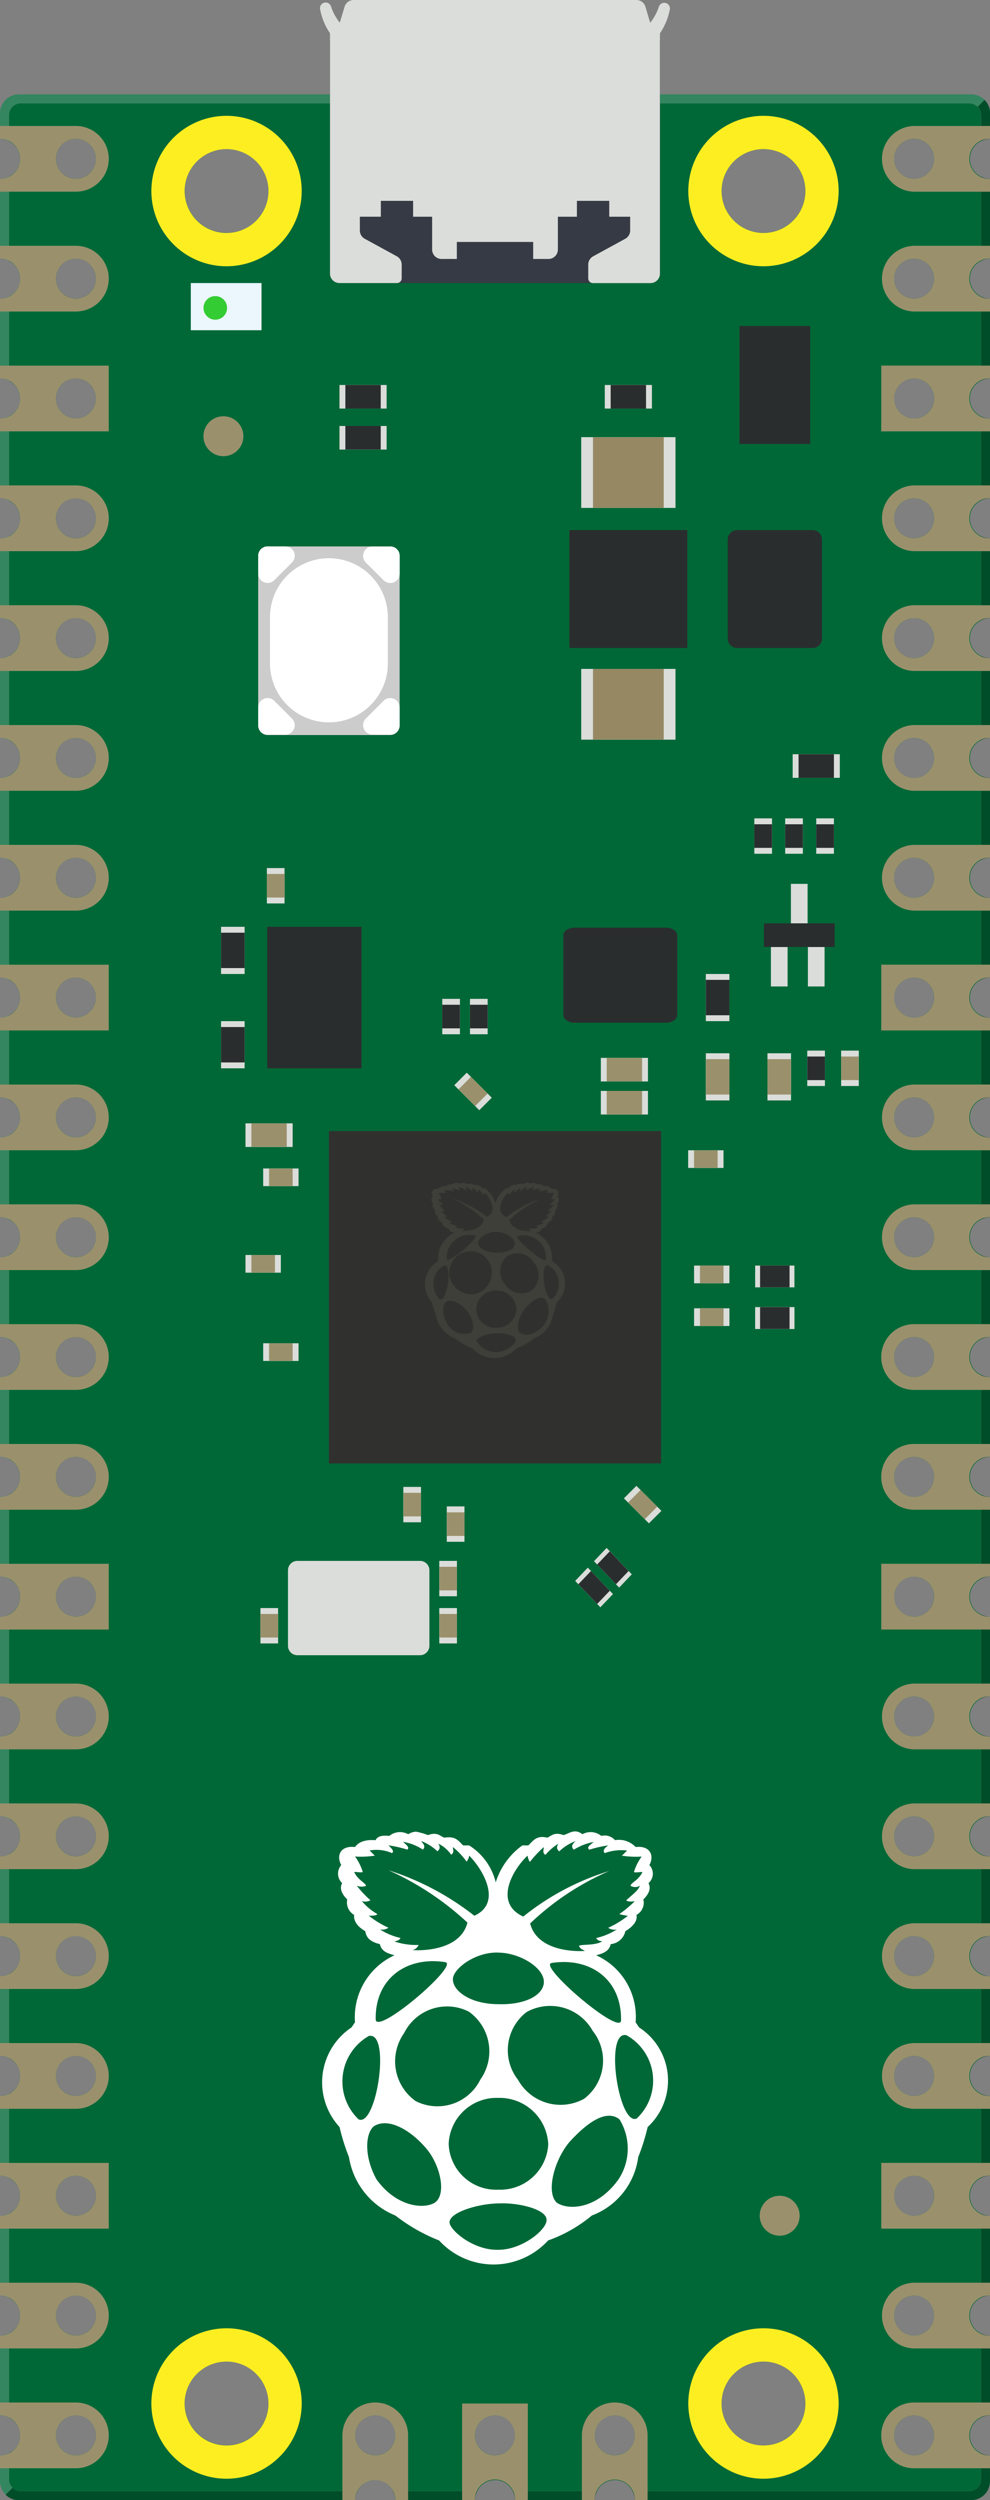 <?xml version="1.0" encoding="UTF-8" standalone="no"?>
<svg
   viewBox="0 0 59.529 150.239"
   version="1.1"
   id="svg194"
   sodipodi:docname="raspberry-pi-pico-2.svg"
   inkscape:export-filename="raspberry-pi-pico-2.svg"
   inkscape:export-xdpi="96"
   inkscape:export-ydpi="96"
   inkscape:version="1.3.2 (091e20e, 2023-11-25)"
   xmlns:inkscape="http://www.inkscape.org/namespaces/inkscape"
   xmlns:sodipodi="http://sodipodi.sourceforge.net/DTD/sodipodi-0.dtd"
   xmlns="http://www.w3.org/2000/svg"
   xmlns:svg="http://www.w3.org/2000/svg">
  <rect x="0" y="0" width="59.529" height="150.239" fill="#808080" stroke="none"/>
  <defs
     id="defs194" />
  <sodipodi:namedview
     id="namedview194"
     pagecolor="#ffffff"
     bordercolor="#000000"
     borderopacity="0.25"
     inkscape:showpageshadow="2"
     inkscape:pageopacity="0.0"
     inkscape:pagecheckerboard="0"
     inkscape:deskcolor="#d1d1d1"
     inkscape:zoom="5.1934081"
     inkscape:cx="0.48137946"
     inkscape:cy="90.210511"
     inkscape:window-width="1920"
     inkscape:window-height="1110"
     inkscape:window-x="1920"
     inkscape:window-y="960"
     inkscape:window-maximized="1"
     inkscape:current-layer="svg194" />
  <path
     d="M59.529,15.537V10.755h0a1.18,1.18,0,0,1-.54-.143V15.68a1.177,1.177,0,0,1,.54-.143Z"
     style="fill:#004e29"
     id="path1" />
  <path
     d="M59.529,22.738V17.956h0a1.18,1.18,0,0,1-.54-.143v5.068a1.165,1.165,0,0,1,.54-.143Z"
     style="fill:#004e29"
     id="path2" />
  <path
     d="M59.529,29.938v-4.78h0a1.18,1.18,0,0,1-.54-.143v5.066a1.177,1.177,0,0,1,.54-.143Z"
     style="fill:#004e29"
     id="path3" />
  <path
     d="M59.529,37.137v-4.78h0a1.18,1.18,0,0,1-.54-.143V37.28a1.177,1.177,0,0,1,.54-.143Z"
     style="fill:#004e29"
     id="path4" />
  <path
     d="M59.529,44.336v-4.78h0a1.18,1.18,0,0,1-.54-.143v5.066a1.177,1.177,0,0,1,.54-.143Z"
     style="fill:#004e29"
     id="path5" />
  <path
     d="M59.529,51.536v-4.78h0a1.181,1.181,0,0,1-.54-.144v5.067a1.177,1.177,0,0,1,.54-.143Z"
     style="fill:#004e29"
     id="path6" />
  <path
     d="M59.529,58.736V53.955h0a1.18,1.18,0,0,1-.54-.143v5.067a1.177,1.177,0,0,1,.54-.143Z"
     style="fill:#004e29"
     id="path7" />
  <path
     d="M59.529,65.936V61.155h0a1.18,1.18,0,0,1-.54-.143v5.067a1.177,1.177,0,0,1,.54-.143Z"
     style="fill:#004e29"
     id="path8" />
  <path
     d="M59.529,73.137V68.356h0a1.18,1.18,0,0,1-.54-.143V73.28a1.177,1.177,0,0,1,.54-.143Z"
     style="fill:#004e29"
     id="path9" />
  <path
     d="M59.529,80.337V75.556h0a1.18,1.18,0,0,1-.54-.143v5.066a1.177,1.177,0,0,1,.54-.143h0"
     style="fill:#004e29"
     id="path10" />
  <path
     d="M59.529,87.536v-4.78h0a1.181,1.181,0,0,1-.54-.144v5.067a1.177,1.177,0,0,1,.54-.143Z"
     style="fill:#004e29"
     id="path11" />
  <path
     d="M59.529,94.736V89.955h0a1.18,1.18,0,0,1-.54-.143v5.067a1.177,1.177,0,0,1,.54-.143Z"
     style="fill:#004e29"
     id="path12" />
  <path
     d="M59.529,101.936V97.155h0a1.18,1.18,0,0,1-.54-.143v5.067a1.177,1.177,0,0,1,.54-.143Z"
     style="fill:#004e29"
     id="path13" />
  <path
     d="M59.529,109.137v-4.781h0a1.18,1.18,0,0,1-.54-.143v5.067a1.177,1.177,0,0,1,.54-.143Z"
     style="fill:#004e29"
     id="path14" />
  <path
     d="M59.529,116.337v-4.781h0a1.18,1.18,0,0,1-.54-.143v5.066a1.176,1.176,0,0,1,.54-.142Z"
     style="fill:#004e29"
     id="path15" />
  <path
     d="M59.529,123.537v-4.781h0a1.169,1.169,0,0,1-.54-.144v5.067a1.176,1.176,0,0,1,.54-.142h0"
     style="fill:#004e29"
     id="path16" />
  <path
     d="M59.529,130.736v-4.781h0a1.18,1.18,0,0,1-.54-.143v5.067a1.177,1.177,0,0,1,.54-.143Z"
     style="fill:#004e29"
     id="path17" />
  <path
     d="M59.529,137.936v-4.781h0a1.18,1.18,0,0,1-.54-.143v5.067a1.177,1.177,0,0,1,.54-.143Z"
     style="fill:#004e29"
     id="path18" />
  <path
     d="M59.529,145.136v-4.78h0a1.18,1.18,0,0,1-.54-.143v5.065a1.176,1.176,0,0,1,.54-.142Z"
     style="fill:#004e29"
     id="path19" />
  <path
     d="M59.529,147.555h0a1.18,1.18,0,0,1-.54-.143v1.577a.709.709,0,0,1-.709.709H38.032a1.174,1.174,0,0,1,.143.54H58.394a1.134,1.134,0,0,0,1.134-1.135v-1.549Z"
     style="fill:#004e29"
     id="path20" />
  <path
     d="M23.631,149.7a1.178,1.178,0,0,1,.143.541h4.78a1.183,1.183,0,0,1,.142-.541Z"
     style="fill:#004e29"
     id="path21" />
  <path
     d="M30.831,149.7a1.178,1.178,0,0,1,.143.541h4.782a1.183,1.183,0,0,1,.142-.541Z"
     style="fill:#004e29"
     id="path22" />
  <path
     d="M59.2,6l-.416.417a.707.707,0,0,1,.208.5V8.48a1.177,1.177,0,0,1,.54-.143h0V6.805A1.126,1.126,0,0,0,59.2,6"
     style="fill:#004e29"
     id="path23" />
  <path
     d="M21.5,149.7H1.251a.708.708,0,0,1-.5-.208l-.417.417a1.134,1.134,0,0,0,.8.332H21.355a1.178,1.178,0,0,1,.143-.541"
     style="fill:#004e29"
     id="path24" />
  <path
     d="m 0.542,6.921 v 1.558 a 1.2,1.2 0 0 1 0.67,1.067 1.2,1.2 0 0 1 -0.67,1.066 v 5.069 a 1.183,1.183 0 0 1 0,2.132 v 5.068 a 1.2,1.2 0 0 1 0.67,1.066 1.2,1.2 0 0 1 -0.67,1.068 v 5.065 a 1.2,1.2 0 0 1 0.67,1.067 1.2,1.2 0 0 1 -0.67,1.067 v 5.065 a 1.2,1.2 0 0 1 0.67,1.068 1.2,1.2 0 0 1 -0.67,1.066 v 5.066 a 1.2,1.2 0 0 1 0.67,1.068 1.2,1.2 0 0 1 -0.67,1.066 v 5.067 a 1.2,1.2 0 0 1 0.67,1.066 1.2,1.2 0 0 1 -0.67,1.067 v 5.067 a 1.2,1.2 0 0 1 0.67,1.066 1.206,1.206 0 0 1 -0.67,1.068 v 5.066 a 1.2,1.2 0 0 1 0.67,1.066 1.2,1.2 0 0 1 -0.67,1.067 v 5.066 a 1.2,1.2 0 0 1 0.67,1.068 1.2,1.2 0 0 1 -0.67,1.066 v 5.066 a 1.2,1.2 0 0 1 0.67,1.068 1.2,1.2 0 0 1 -0.67,1.066 v 5.067 a 1.2,1.2 0 0 1 0.67,1.066 1.2,1.2 0 0 1 -0.67,1.067 v 5.067 a 1.2,1.2 0 0 1 0.67,1.066 1.206,1.206 0 0 1 -0.67,1.068 v 5.066 a 1.2,1.2 0 0 1 0.67,1.066 1.2,1.2 0 0 1 -0.67,1.067 v 5.066 a 1.2,1.2 0 0 1 0.67,1.068 1.2,1.2 0 0 1 -0.67,1.066 v 5.066 a 1.2,1.2 0 0 1 0.67,1.068 1.2,1.2 0 0 1 -0.67,1.066 v 5.067 a 1.2,1.2 0 0 1 0.67,1.066 1.2,1.2 0 0 1 -0.67,1.067 v 5.067 a 1.2,1.2 0 0 1 0.67,1.066 1.2,1.2 0 0 1 -0.67,1.068 v 5.066 a 1.2,1.2 0 0 1 0.67,1.066 1.2,1.2 0 0 1 -0.67,1.067 v 5.065 a 1.2,1.2 0 0 1 0.67,1.068 1.2,1.2 0 0 1 -0.67,1.066 v 1.577 a 0.708,0.708 0 0 0 0.709,0.708 H 21.5 a 1.185,1.185 0 0 1 2.134,0 H 28.7 a 1.185,1.185 0 0 1 2.134,0 H 35.9 a 1.185,1.185 0 0 1 2.134,0 h 20.245 a 0.708,0.708 0 0 0 0.708,-0.708 v -1.577 a 1.185,1.185 0 0 1 0,-2.134 v -5.064 a 1.185,1.185 0 0 1 0,-2.134 v -5.066 a 1.185,1.185 0 0 1 0,-2.134 v -5.067 a 1.185,1.185 0 0 1 0,-2.133 v -5.067 a 1.185,1.185 0 0 1 0,-2.134 v -5.065 a 1.185,1.185 0 0 1 0,-2.134 v -5.066 a 1.185,1.185 0 0 1 0,-2.134 v -5.066 a 1.185,1.185 0 0 1 0,-2.134 v -5.067 a 1.185,1.185 0 0 1 0,-2.133 v -5.067 a 1.185,1.185 0 0 1 0,-2.134 v -5.065 a 1.185,1.185 0 0 1 0,-2.134 v -5.066 a 1.185,1.185 0 0 1 0,-2.134 v -5.066 a 1.185,1.185 0 0 1 0,-2.134 v -5.067 a 1.185,1.185 0 0 1 0,-2.133 v -5.067 a 1.185,1.185 0 0 1 0,-2.133 v -5.066 a 1.185,1.185 0 0 1 0,-2.134 v -5.066 a 1.185,1.185 0 0 1 0,-2.134 v -5.065 a 1.185,1.185 0 0 1 0,-2.134 v -5.068 a 1.184,1.184 0 0 1 0,-2.132 v -5.069 a 1.185,1.185 0 0 1 0,-2.133 V 6.921 A 0.708,0.708 0 0 0 58.279,6.212 H 1.251 A 0.708,0.708 0 0 0 0.542,6.921 m 4.023,140.621 a 1.2,1.2 0 1 1 1.2,-1.2 1.2,1.2 0 0 1 -1.2,1.2 m 1.2,-8.4 a 1.2,1.2 0 1 1 -1.2,-1.2 1.2,1.2 0 0 1 1.2,1.2 m 0,-7.2 a 1.2,1.2 0 1 1 -1.2,-1.2 1.2,1.2 0 0 1 1.2,1.2 m 0,-7.2 a 1.2,1.2 0 1 1 -1.2,-1.2 1.2,1.2 0 0 1 1.2,1.2 m 0,-7.2 a 1.2,1.2 0 1 1 -1.2,-1.2 1.2,1.2 0 0 1 1.2,1.2 m 0,-7.2 a 1.2,1.2 0 1 1 -1.2,-1.2 1.2,1.2 0 0 1 1.2,1.2 m 0,-7.2 a 1.2,1.2 0 1 1 -1.2,-1.2 1.2,1.2 0 0 1 1.2,1.2 m 0,-7.2 a 1.2,1.2 0 1 1 -1.2,-1.2 1.2,1.2 0 0 1 1.2,1.2 m 0,-7.2 a 1.2,1.2 0 1 1 -1.2,-1.2 1.2,1.2 0 0 1 1.2,1.2 m 0,-7.2 a 1.2,1.2 0 1 1 -1.2,-1.2 1.2,1.2 0 0 1 1.2,1.2 m 0,-7.2 a 1.2,1.2 0 1 1 -1.2,-1.2 1.2,1.2 0 0 1 1.2,1.2 m 0,-7.2 a 1.2,1.2 0 1 1 -1.2,-1.2 1.2,1.2 0 0 1 1.2,1.2 m 0,-7.2 a 1.2,1.2 0 1 1 -1.2,-1.2 1.2,1.2 0 0 1 1.2,1.2 m 0,-7.2 a 1.2,1.2 0 1 1 -1.2,-1.2 1.2,1.2 0 0 1 1.2,1.2 m 0,-7.2 a 1.2,1.2 0 1 1 -1.2,-1.2 1.2,1.2 0 0 1 1.2,1.2 m 0,-7.2 a 1.2,1.2 0 1 1 -1.2,-1.2 1.2,1.2 0 0 1 1.2,1.2 m 0,-7.2 a 1.2,1.2 0 1 1 -1.2,-1.2 1.2,1.2 0 0 1 1.2,1.2 m 0,-7.2 a 1.2,1.2 0 1 1 -1.2,-1.2 1.2,1.2 0 0 1 1.2,1.2 m 0,-7.2 a 1.2,1.2 0 1 1 -1.2,-1.2 1.2,1.2 0 0 1 1.2,1.2 m 0,-7.2 a 1.2,1.2 0 1 1 -1.2,-1.2 1.2,1.2 0 0 1 1.2,1.2 m 7.86,137.4 a 2.52,2.52 0 1 1 2.519,-2.519 2.522,2.522 0 0 1 -2.519,2.519 m 0,-132.95 A 2.519,2.519 0 1 1 16.144,11.472 2.522,2.522 0 0 1 13.622,14 m 8.943,133.54 a 1.2,1.2 0 1 1 1.2,-1.2 1.2,1.2 0 0 1 -1.2,1.2 m 7.2,0 a 1.2,1.2 0 1 1 1.2,-1.2 1.2,1.2 0 0 1 -1.2,1.2 m 24,-1.195 a 1.2,1.2 0 1 1 1.2,1.2 1.2,1.2 0 0 1 -1.2,-1.2 m 0,-7.2 a 1.2,1.2 0 1 1 1.2,1.2 1.2,1.2 0 0 1 -1.2,-1.2 m 0,-7.2 a 1.2,1.2 0 1 1 1.2,1.2 1.2,1.2 0 0 1 -1.2,-1.2 m 0,-7.2 a 1.2,1.2 0 1 1 1.2,1.2 1.2,1.2 0 0 1 -1.2,-1.2 m 0,-7.2 a 1.2,1.2 0 1 1 1.2,1.2 1.2,1.2 0 0 1 -1.2,-1.2 m 0,-7.2 a 1.2,1.2 0 1 1 1.2,1.2 1.2,1.2 0 0 1 -1.2,-1.2 m 0,-7.2 a 1.2,1.2 0 1 1 1.2,1.2 1.2,1.2 0 0 1 -1.2,-1.2 m 0,-7.2 a 1.2,1.2 0 1 1 1.2,1.2 1.2,1.2 0 0 1 -1.2,-1.2 m 0,-7.2 a 1.2,1.2 0 1 1 1.2,1.2 1.2,1.2 0 0 1 -1.2,-1.2 m 0,-7.2 a 1.2,1.2 0 1 1 1.2,1.2 1.2,1.2 0 0 1 -1.2,-1.2 m 0,-7.2 a 1.2,1.2 0 1 1 1.2,1.2 1.2,1.2 0 0 1 -1.2,-1.2 m 0,-7.2 a 1.2,1.2 0 1 1 1.2,1.2 1.2,1.2 0 0 1 -1.2,-1.2 m 0,-7.2 a 1.2,1.2 0 1 1 1.2,1.2 1.2,1.2 0 0 1 -1.2,-1.2 m 0,-7.2 a 1.2,1.2 0 1 1 1.2,1.2 1.2,1.2 0 0 1 -1.2,-1.2 m 0,-7.2 a 1.2,1.2 0 1 1 1.2,1.2 1.2,1.2 0 0 1 -1.2,-1.2 m 0,-7.2 a 1.2,1.2 0 1 1 1.2,1.2 1.2,1.2 0 0 1 -1.2,-1.2 m 0,-7.2 a 1.2,1.2 0 1 1 1.2,1.2 1.2,1.2 0 0 1 -1.2,-1.2 m 0,-7.2 a 1.2,1.2 0 1 1 1.2,1.2 1.2,1.2 0 0 1 -1.2,-1.2 m 0,-7.2 a 1.2,1.2 0 1 1 1.2,1.2 1.2,1.2 0 0 1 -1.2,-1.2 m 0,-7.2 a 1.2,1.2 0 1 1 1.2,1.2 1.2,1.2 0 0 1 -1.2,-1.2 m -16.8,137.995 a 1.2,1.2 0 1 1 1.2,-1.2 1.2,1.2 0 0 1 -1.2,1.2 m 8.943,-0.591 a 2.52,2.52 0 1 1 2.519,-2.519 2.522,2.522 0 0 1 -2.519,2.519 m 0,-132.95 A 2.519,2.519 0 1 1 48.427,11.479 2.522,2.522 0 0 1 45.908,14"
     style="fill:#006837"
     id="path25"
     sodipodi:insensitive="true" />
  <path
     d="M58.4,5.671H1.134A1.134,1.134,0,0,0,0,6.805V8.336H0a1.162,1.162,0,0,1,.54.144V6.921a.709.709,0,0,1,.709-.709H58.279a.7.7,0,0,1,.5.208L59.2,6a1.131,1.131,0,0,0-.8-.332"
     style="fill:#33865f"
     id="path26" />
  <path
     d="M0,17.956v4.782H0a1.158,1.158,0,0,1,.54.143V17.813a1.17,1.17,0,0,1-.54.143Z"
     style="fill:#33865f"
     id="path27" />
  <path
     d="M0,25.156v4.781H0a1.17,1.17,0,0,1,.54.143V25.013a1.158,1.158,0,0,1-.54.143H0"
     style="fill:#33865f"
     id="path28" />
  <path
     d="M0,32.356v4.781H0a1.169,1.169,0,0,1,.54.142V32.214a1.169,1.169,0,0,1-.54.142Z"
     style="fill:#33865f"
     id="path29" />
  <path
     d="M0,39.556v4.781H0a1.17,1.17,0,0,1,.54.143V39.413a1.17,1.17,0,0,1-.54.143Z"
     style="fill:#33865f"
     id="path30" />
  <path
     d="M0,46.755v4.781H0a1.17,1.17,0,0,1,.54.143V46.612a1.159,1.159,0,0,1-.54.144Z"
     style="fill:#33865f"
     id="path31" />
  <path
     d="M0,53.955v4.781H0a1.17,1.17,0,0,1,.54.143V53.812a1.17,1.17,0,0,1-.54.143Z"
     style="fill:#33865f"
     id="path32" />
  <path
     d="M0,61.155v4.781H0a1.17,1.17,0,0,1,.54.143V61.012a1.17,1.17,0,0,1-.54.143Z"
     style="fill:#33865f"
     id="path33" />
  <path
     d="M0,68.355v4.781H0a1.17,1.17,0,0,1,.54.143V68.212a1.17,1.17,0,0,1-.54.143Z"
     style="fill:#33865f"
     id="path34" />
  <path
     d="M0,75.556v4.781H0a1.17,1.17,0,0,1,.54.143V75.413a1.17,1.17,0,0,1-.54.143Z"
     style="fill:#33865f"
     id="path35" />
  <path
     d="M0,82.755v4.781H0a1.17,1.17,0,0,1,.54.143V82.612a1.159,1.159,0,0,1-.54.144Z"
     style="fill:#33865f"
     id="path36" />
  <path
     d="M0,89.955v4.781H0a1.17,1.17,0,0,1,.54.143V89.812a1.17,1.17,0,0,1-.54.143Z"
     style="fill:#33865f"
     id="path37" />
  <path
     d="M0,97.155v4.781H0a1.17,1.17,0,0,1,.54.143V97.012a1.17,1.17,0,0,1-.54.143Z"
     style="fill:#33865f"
     id="path38" />
  <path
     d="M0,104.355v4.781H0a1.17,1.17,0,0,1,.54.143v-5.067a1.17,1.17,0,0,1-.54.143Z"
     style="fill:#33865f"
     id="path39" />
  <path
     d="M0,111.556v4.781H0a1.17,1.17,0,0,1,.54.143v-5.067a1.17,1.17,0,0,1-.54.143Z"
     style="fill:#33865f"
     id="path40" />
  <path
     d="M0,118.755v4.781H0a1.17,1.17,0,0,1,.54.143v-5.066a1.17,1.17,0,0,1-.54.143Z"
     style="fill:#33865f"
     id="path41" />
  <path
     d="M0,125.955v4.781H0a1.17,1.17,0,0,1,.54.143v-5.067a1.17,1.17,0,0,1-.54.143Z"
     style="fill:#33865f"
     id="path42" />
  <path
     d="M0,133.155v4.781H0a1.17,1.17,0,0,1,.54.143v-5.067a1.17,1.17,0,0,1-.54.143Z"
     style="fill:#33865f"
     id="path43" />
  <path
     d="M0,140.355v4.78H0a1.17,1.17,0,0,1,.54.143v-5.066a1.17,1.17,0,0,1-.54.143Z"
     style="fill:#33865f"
     id="path44" />
  <path
     d="M0,10.755v4.782H0a1.159,1.159,0,0,1,.54.144V10.612a1.158,1.158,0,0,1-.54.143Z"
     style="fill:#33865f"
     id="path45" />
  <path
     d="M.333,149.906l.416-.417a.708.708,0,0,1-.207-.5v-1.576a1.177,1.177,0,0,1-.541.142V149.1a1.134,1.134,0,0,0,.332.8"
     style="fill:#33865f"
     id="path46" />
  <path
     d="M6.54,16.745A1.977,1.977,0,0,0,4.565,14.77H0v.766H0a1.21,1.21,0,0,1,1.209,1.209A1.211,1.211,0,0,1,0,17.955H0v.765H4.565A1.977,1.977,0,0,0,6.54,16.745m-1.975,1.2a1.2,1.2,0,1,1,1.2-1.2,1.2,1.2,0,0,1-1.2,1.2"
     style="fill:#9a916c"
     id="path47" />
  <path
     d="M6.54,21.971H0v.766H0a1.211,1.211,0,0,1,1.209,1.21A1.21,1.21,0,0,1,0,25.156H0v.765H6.54ZM4.565,25.143a1.2,1.2,0,1,1,1.2-1.2,1.2,1.2,0,0,1-1.2,1.2"
     style="fill:#9a916c"
     id="path48" />
  <path
     d="M6.54,31.146A1.978,1.978,0,0,0,4.565,29.17H0v.766H0a1.21,1.21,0,0,1,0,2.42H0v.765H4.565A1.978,1.978,0,0,0,6.54,31.146m-1.975,1.2a1.2,1.2,0,1,1,1.2-1.2,1.2,1.2,0,0,1-1.2,1.2"
     style="fill:#9a916c"
     id="path49" />
  <path
     d="M6.54,38.345a1.978,1.978,0,0,0-1.975-1.976H0v.766H0a1.211,1.211,0,0,1,1.209,1.21A1.21,1.21,0,0,1,0,39.554H0v.765H4.565A1.976,1.976,0,0,0,6.54,38.345m-1.975,1.2a1.2,1.2,0,1,1,1.2-1.2,1.2,1.2,0,0,1-1.2,1.2"
     style="fill:#9a916c"
     id="path50" />
  <path
     d="M6.54,45.545a1.978,1.978,0,0,0-1.975-1.976H0v.766H0a1.211,1.211,0,0,1,1.209,1.21A1.21,1.21,0,0,1,0,46.754H0v.765H4.565A1.976,1.976,0,0,0,6.54,45.545m-1.975,1.2a1.2,1.2,0,1,1,1.2-1.2,1.2,1.2,0,0,1-1.2,1.2"
     style="fill:#9a916c"
     id="path51" />
  <path
     d="M6.54,52.745a1.978,1.978,0,0,0-1.975-1.976H0v.766H0a1.211,1.211,0,0,1,1.209,1.21A1.21,1.21,0,0,1,0,53.954H0v.765H4.565A1.976,1.976,0,0,0,6.54,52.745m-1.975,1.2a1.2,1.2,0,1,1,1.2-1.2,1.2,1.2,0,0,1-1.2,1.2"
     style="fill:#9a916c"
     id="path52" />
  <path
     d="M6.54,57.97H0v.766H0a1.211,1.211,0,0,1,1.209,1.21A1.21,1.21,0,0,1,0,61.155H0v.765H6.54ZM4.565,61.142a1.2,1.2,0,1,1,1.2-1.2,1.2,1.2,0,0,1-1.2,1.2"
     style="fill:#9a916c"
     id="path53" />
  <path
     d="M6.54,67.145A1.977,1.977,0,0,0,4.565,65.17H0v.766H0a1.21,1.21,0,0,1,1.209,1.209A1.211,1.211,0,0,1,0,68.355H0v.765H4.565A1.977,1.977,0,0,0,6.54,67.145m-1.975,1.2a1.2,1.2,0,1,1,1.2-1.2,1.2,1.2,0,0,1-1.2,1.2"
     style="fill:#9a916c"
     id="path54" />
  <path
     d="M6.54,74.345A1.977,1.977,0,0,0,4.565,72.37H0v.766H0a1.21,1.21,0,0,1,1.209,1.209A1.211,1.211,0,0,1,0,75.555H0v.765H4.565A1.977,1.977,0,0,0,6.54,74.345m-1.975,1.2a1.2,1.2,0,1,1,1.2-1.2,1.2,1.2,0,0,1-1.2,1.2"
     style="fill:#9a916c"
     id="path55" />
  <path
     d="M6.54,81.545A1.977,1.977,0,0,0,4.565,79.57H0v.766H0a1.21,1.21,0,0,1,1.209,1.209A1.211,1.211,0,0,1,0,82.755H0v.765H4.565A1.977,1.977,0,0,0,6.54,81.545m-1.975,1.2a1.2,1.2,0,1,1,1.2-1.2,1.2,1.2,0,0,1-1.2,1.2"
     style="fill:#9a916c"
     id="path56" />
  <path
     d="M6.54,88.745A1.977,1.977,0,0,0,4.565,86.77H0v.766H0a1.21,1.21,0,0,1,1.209,1.209A1.211,1.211,0,0,1,0,89.955H0v.765H4.565A1.977,1.977,0,0,0,6.54,88.745m-1.975,1.2a1.2,1.2,0,1,1,1.2-1.2,1.2,1.2,0,0,1-1.2,1.2"
     style="fill:#9a916c"
     id="path57" />
  <path
     d="M6.54,93.97H0v.766H0a1.21,1.21,0,0,1,0,2.42H0v.765H6.54ZM4.565,97.143a1.2,1.2,0,1,1,1.2-1.2,1.2,1.2,0,0,1-1.2,1.2"
     style="fill:#9a916c"
     id="path58" />
  <path
     d="M6.54,103.146a1.978,1.978,0,0,0-1.975-1.976H0v.766H0a1.211,1.211,0,0,1,1.209,1.21A1.21,1.21,0,0,1,0,104.355H0v.766H4.565a1.978,1.978,0,0,0,1.975-1.975m-1.975,1.2a1.2,1.2,0,1,1,1.2-1.2,1.2,1.2,0,0,1-1.2,1.2"
     style="fill:#9a916c"
     id="path59" />
  <path
     d="M6.54,110.346a1.978,1.978,0,0,0-1.975-1.976H0v.766H0a1.211,1.211,0,0,1,1.209,1.21A1.21,1.21,0,0,1,0,111.555H0v.765H4.565a1.976,1.976,0,0,0,1.975-1.974m-1.975,1.2a1.2,1.2,0,1,1,1.2-1.2,1.2,1.2,0,0,1-1.2,1.2"
     style="fill:#9a916c"
     id="path60" />
  <path
     d="M6.54,117.546a1.978,1.978,0,0,0-1.975-1.976H0v.766H0a1.211,1.211,0,0,1,1.209,1.21A1.21,1.21,0,0,1,0,118.755H0v.765H4.565a1.976,1.976,0,0,0,1.975-1.974m-1.975,1.2a1.2,1.2,0,1,1,1.2-1.2,1.2,1.2,0,0,1-1.2,1.2"
     style="fill:#9a916c"
     id="path61" />
  <path
     d="M6.54,124.746a1.978,1.978,0,0,0-1.975-1.976H0v.766H0a1.211,1.211,0,0,1,1.209,1.21A1.21,1.21,0,0,1,0,125.955H0v.765H4.565a1.976,1.976,0,0,0,1.975-1.974m-1.975,1.2a1.2,1.2,0,1,1,1.2-1.2,1.2,1.2,0,0,1-1.2,1.2"
     style="fill:#9a916c"
     id="path62" />
  <path
     d="M6.54,129.971H0v.766H0a1.21,1.21,0,0,1,1.209,1.209A1.211,1.211,0,0,1,0,133.156H0v.765H6.54Zm-1.975,3.172a1.2,1.2,0,1,1,1.2-1.2,1.2,1.2,0,0,1-1.2,1.2"
     style="fill:#9a916c"
     id="path63" />
  <path
     d="M6.54,139.146a1.977,1.977,0,0,0-1.975-1.975H0v.766H0a1.21,1.21,0,0,1,1.209,1.209A1.211,1.211,0,0,1,0,140.356H0v.765H4.565a1.977,1.977,0,0,0,1.975-1.975m-1.975,1.2a1.2,1.2,0,1,1,1.2-1.2,1.2,1.2,0,0,1-1.2,1.2"
     style="fill:#9a916c"
     id="path64" />
  <path
     d="M6.54,146.345a1.977,1.977,0,0,0-1.975-1.975H0v.766H0a1.21,1.21,0,0,1,1.209,1.209A1.211,1.211,0,0,1,0,147.555H0v.765H4.565a1.977,1.977,0,0,0,1.975-1.975m-1.975,1.2a1.2,1.2,0,1,1,1.2-1.2,1.2,1.2,0,0,1-1.2,1.2"
     style="fill:#9a916c"
     id="path65" />
  <path
     d="M54.965,18.721h4.564v-.766a1.21,1.21,0,1,1,0-2.419V14.77H54.965a1.976,1.976,0,0,0,0,3.951m-1.2-1.976a1.2,1.2,0,1,1,1.2,1.2,1.2,1.2,0,0,1-1.2-1.2"
     style="fill:#9a916c"
     id="path66" />
  <path
     d="M52.99,25.921h6.539v-.766a1.21,1.21,0,1,1,0-2.419V21.97H52.99Zm.778-1.975a1.2,1.2,0,1,1,1.2,1.2,1.2,1.2,0,0,1-1.2-1.2"
     style="fill:#9a916c"
     id="path67" />
  <path
     d="M54.965,33.12h4.564v-.765a1.21,1.21,0,1,1,0-2.419v-.767H54.965a1.976,1.976,0,0,0,0,3.951m-1.2-1.975a1.2,1.2,0,1,1,1.2,1.2,1.2,1.2,0,0,1-1.2-1.2"
     style="fill:#9a916c"
     id="path68" />
  <path
     d="M54.965,40.32h4.564v-.766a1.21,1.21,0,1,1,0-2.419v-.766H54.965a1.976,1.976,0,0,0,0,3.951m-1.2-1.975a1.2,1.2,0,1,1,1.2,1.2,1.2,1.2,0,0,1-1.2-1.2"
     style="fill:#9a916c"
     id="path69" />
  <path
     d="M54.965,47.52h4.564v-.766a1.21,1.21,0,1,1,0-2.419v-.766H54.965a1.976,1.976,0,0,0,0,3.951m-1.2-1.975a1.2,1.2,0,1,1,1.2,1.2,1.2,1.2,0,0,1-1.2-1.2"
     style="fill:#9a916c"
     id="path70" />
  <path
     d="M54.965,54.72h4.564v-.766a1.21,1.21,0,1,1,0-2.419v-.766H54.965a1.976,1.976,0,0,0,0,3.951m-1.2-1.975a1.2,1.2,0,1,1,1.2,1.2,1.2,1.2,0,0,1-1.2-1.2"
     style="fill:#9a916c"
     id="path71" />
  <path
     d="M52.99,61.92h6.539v-.766a1.21,1.21,0,1,1,0-2.419v-.766H52.99Zm.778-1.975a1.2,1.2,0,1,1,1.2,1.2,1.2,1.2,0,0,1-1.2-1.2"
     style="fill:#9a916c"
     id="path72" />
  <path
     d="M54.965,69.121h4.564v-.766a1.21,1.21,0,1,1,0-2.419V65.17H54.965a1.976,1.976,0,0,0,0,3.951m-1.2-1.976a1.2,1.2,0,1,1,1.2,1.2,1.2,1.2,0,0,1-1.2-1.2"
     style="fill:#9a916c"
     id="path73" />
  <path
     d="M54.965,76.321h4.564v-.766a1.21,1.21,0,1,1,0-2.419V72.37H54.965a1.976,1.976,0,0,0,0,3.951m-1.2-1.976a1.2,1.2,0,1,1,1.2,1.2,1.2,1.2,0,0,1-1.2-1.2"
     style="fill:#9a916c"
     id="path74" />
  <path
     d="M54.965,83.521h4.564v-.766a1.21,1.21,0,1,1,0-2.419v-.767H54.965a1.976,1.976,0,0,0,0,3.952m-1.2-1.976a1.2,1.2,0,1,1,1.2,1.2,1.2,1.2,0,0,1-1.2-1.2"
     style="fill:#9a916c"
     id="path75" />
  <path
     d="M54.965,90.721h4.564v-.767a1.21,1.21,0,1,1,0-2.419v-.766H54.965a1.976,1.976,0,0,0,0,3.952m-1.2-1.976a1.2,1.2,0,1,1,1.2,1.2,1.2,1.2,0,0,1-1.2-1.2"
     style="fill:#9a916c"
     id="path76" />
  <path
     d="M52.99,97.92h6.539v-.766a1.21,1.21,0,1,1,0-2.419v-.766H52.99Zm.778-1.975a1.2,1.2,0,1,1,1.2,1.2,1.2,1.2,0,0,1-1.2-1.2"
     style="fill:#9a916c"
     id="path77" />
  <path
     d="M54.965,105.12h4.564v-.766a1.21,1.21,0,1,1,0-2.419v-.766H54.965a1.976,1.976,0,0,0,0,3.951m-1.2-1.975a1.2,1.2,0,1,1,1.2,1.2,1.2,1.2,0,0,1-1.2-1.2"
     style="fill:#9a916c"
     id="path78" />
  <path
     d="M54.965,112.321h4.564v-.766a1.21,1.21,0,1,1,0-2.419v-.766H54.965a1.976,1.976,0,0,0,0,3.951m-1.2-1.975a1.2,1.2,0,1,1,1.2,1.2,1.2,1.2,0,0,1-1.2-1.2"
     style="fill:#9a916c"
     id="path79" />
  <path
     d="M54.965,119.521h4.564v-.766a1.21,1.21,0,1,1,0-2.419v-.766H54.965a1.976,1.976,0,0,0,0,3.951m-1.2-1.975a1.2,1.2,0,1,1,1.2,1.2,1.2,1.2,0,0,1-1.2-1.2"
     style="fill:#9a916c"
     id="path80" />
  <path
     d="M54.965,126.721h4.564v-.766a1.21,1.21,0,1,1,0-2.419v-.766H54.965a1.976,1.976,0,0,0,0,3.951m-1.2-1.975a1.2,1.2,0,1,1,1.2,1.2,1.2,1.2,0,0,1-1.2-1.2"
     style="fill:#9a916c"
     id="path81" />
  <path
     d="M52.99,133.921h6.539v-.766a1.21,1.21,0,1,1,0-2.419v-.766H52.99Zm.778-1.976a1.2,1.2,0,1,1,1.2,1.2,1.2,1.2,0,0,1-1.2-1.2"
     style="fill:#9a916c"
     id="path82" />
  <path
     d="M54.965,141.121h4.564v-.766a1.21,1.21,0,1,1,0-2.419v-.766H54.965a1.976,1.976,0,0,0,0,3.951m-1.2-1.976a1.2,1.2,0,1,1,1.2,1.2,1.2,1.2,0,0,1-1.2-1.2"
     style="fill:#9a916c"
     id="path83" />
  <path
     d="M54.965,148.321h4.564v-.766a1.21,1.21,0,1,1,0-2.419v-.767H54.965a1.976,1.976,0,0,0,0,3.952m-1.2-1.976a1.2,1.2,0,1,1,1.2,1.2,1.2,1.2,0,0,1-1.2-1.2"
     style="fill:#9a916c"
     id="path84" />
  <path
     d="M22.565,144.368a1.979,1.979,0,0,0-1.976,1.975v3.9h.766a1.21,1.21,0,1,1,2.42,0h.765v-3.9a1.979,1.979,0,0,0-1.975-1.975m1.2,1.976a1.2,1.2,0,1,1-1.2-1.2,1.2,1.2,0,0,1,1.2,1.2"
     style="fill:#9a916c"
     id="path85" />
  <path
     d="M27.788,144.43v5.809h.766a1.21,1.21,0,1,1,2.419,0h.765V144.43Zm3.173,1.914a1.2,1.2,0,1,1-1.2-1.2,1.2,1.2,0,0,1,1.2,1.2"
     style="fill:#9a916c"
     id="path86" />
  <path
     d="M36.966,144.368a1.979,1.979,0,0,0-1.976,1.975v3.9h.766a1.21,1.21,0,1,1,2.419,0h.765v-3.9a1.977,1.977,0,0,0-1.974-1.975m1.2,1.976a1.2,1.2,0,1,1-1.2-1.2,1.2,1.2,0,0,1,1.2,1.2"
     style="fill:#9a916c"
     id="path87" />
  <path
     d="M54.965,11.52h4.564v-.766a1.21,1.21,0,1,1,0-2.419V7.569H54.965a1.976,1.976,0,0,0,0,3.951m-1.2-1.976a1.2,1.2,0,1,1,1.2,1.2,1.2,1.2,0,0,1-1.2-1.2"
     style="fill:#9a916c"
     id="path88" />
  <path
     d="M6.54,9.544A1.977,1.977,0,0,0,4.565,7.569H0v.766H0A1.21,1.21,0,0,1,1.211,9.544,1.211,1.211,0,0,1,0,10.754H0v.765H4.565A1.977,1.977,0,0,0,6.54,9.544m-1.975,1.2a1.2,1.2,0,1,1,1.2-1.2,1.2,1.2,0,0,1-1.2,1.2"
     style="fill:#9a916c"
     id="path89" />
  <path
     d="M13.622,148.949a4.52,4.52,0,1,1,4.52-4.519,4.524,4.524,0,0,1-4.52,4.519m0-7.039a2.52,2.52,0,1,0,2.52,2.52,2.523,2.523,0,0,0-2.52-2.52"
     style="fill:#fcee21"
     id="path90" />
  <path
     d="M45.908,148.949a4.52,4.52,0,1,1,4.52-4.519,4.525,4.525,0,0,1-4.52,4.519m0-7.039a2.52,2.52,0,1,0,2.52,2.52,2.523,2.523,0,0,0-2.52-2.52"
     style="fill:#fcee21"
     id="path91" />
  <path
     d="M13.622,16a4.52,4.52,0,1,1,4.52-4.519A4.524,4.524,0,0,1,13.622,16m0-7.039a2.519,2.519,0,1,0,2.52,2.52,2.522,2.522,0,0,0-2.52-2.52"
     style="fill:#fcee21"
     id="path92" />
  <path
     d="M45.908,16a4.52,4.52,0,1,1,4.52-4.519A4.525,4.525,0,0,1,45.908,16m0-7.039a2.519,2.519,0,1,0,2.52,2.52,2.522,2.522,0,0,0-2.52-2.52"
     style="fill:#fcee21"
     id="path93" />
  <rect
     x="19.778"
     y="67.967"
     width="19.975"
     height="19.974"
     style="fill:#30312e"
     id="rect93"
     sodipodi:insensitive="true" />
  <path
     d="M39.12,17.009H20.411a.567.567,0,0,1-.567-.567V2.506a.566.566,0,0,1,.567-.566H39.12a.566.566,0,0,1,.566.566V16.442a.567.567,0,0,1-.566.567"
     style="fill:#363a44"
     id="path94" />
  <path
     d="M21.264,0a.565.565,0,0,0-.542.4l-.312,1.03L19.843,2V16.441a.567.567,0,0,0,.567.568h3.46a.284.284,0,0,0,.284-.283V15.9a.569.569,0,0,0-.295-.5l-1.926-1.052a.567.567,0,0,1-.295-.5v-.827H22.9V12.07H24.84v.953h1.144v1.971a.567.567,0,0,0,.567.568h.919V14.539h4.59v1.023h.92a.567.567,0,0,0,.566-.568V13.023H34.69V12.07h1.944v.953h1.258v.827a.567.567,0,0,1-.3.5L35.671,15.4a.568.568,0,0,0-.3.5v.829a.284.284,0,0,0,.284.283h3.459a.568.568,0,0,0,.568-.568V2l-.568-.567L38.809.4a.567.567,0,0,0-.543-.4Z"
     style="fill:#dbddda"
     id="path95" />
  <path
     d="M20.465,2.883a11.555,11.555,0,0,1-.729-1.05,3.83,3.83,0,0,1-.3-.61,4.275,4.275,0,0,1-.184-.644A.34.34,0,0,1,19.908.4h0a3.073,3.073,0,0,0,.523.962,10.972,10.972,0,0,0,.79.865v0a.5.5,0,1,1-.715.7.515.515,0,0,1-.043-.05"
     style="fill:#dbddda"
     id="path96" />
  <path
     d="M38.308,2.229a10.963,10.963,0,0,0,.79-.864A3.1,3.1,0,0,0,39.62.4h0a.34.34,0,0,1,.655.179,4.042,4.042,0,0,1-.184.643,3.826,3.826,0,0,1-.3.61,11.555,11.555,0,0,1-.729,1.05.5.5,0,1,1-.8-.6.472.472,0,0,1,.041-.048Z"
     style="fill:#dbddda"
     id="path97" />
  <path
     d="m 25.253,99.464 h -7.37 a 0.567,0.567 0 0 1 -0.567,-0.567 v -4.535 a 0.567,0.567 0 0 1 0.567,-0.567 h 7.37 a 0.567,0.567 0 0 1 0.567,0.567 v 4.535 a 0.567,0.567 0 0 1 -0.567,0.567"
     style="fill:#dbddda"
     id="path98" />
  <rect
     x="16.069"
     y="55.693"
     width="5.669"
     height="8.504"
     style="fill:#2a2d2e"
     id="rect98" />
  <rect
     x="34.24"
     y="31.853"
     width="7.087"
     height="7.087"
     style="fill:#2a2d2e"
     id="rect99" />
  <rect
     x="44.467"
     y="19.591"
     width="4.252"
     height="7.086"
     style="fill:#2a2d2e"
     id="rect100" />
  <path
     d="M16.093,32.836h7.37a.567.567,0,0,1,.567.566v10.2a.567.567,0,0,1-.567.568h-7.37a.567.567,0,0,1-.567-.568V33.4a.567.567,0,0,1,.567-.566"
     style="fill:#ccc"
     id="path100" />
  <path
     d="M19.778,33.544h0a3.544,3.544,0,0,1,3.544,3.544v2.835a3.544,3.544,0,0,1-7.087,0V37.088a3.544,3.544,0,0,1,3.543-3.544"
     style="fill:#fff"
     id="path101" />
  <path
     d="M15.526,33.4v1.064a.567.567,0,0,0,.968.4L17.558,33.8a.566.566,0,0,0-.4-.967H16.093a.567.567,0,0,0-.567.566"
     style="fill:#fff"
     id="path102" />
  <path
     d="M23.463,32.836H22.4a.567.567,0,0,0-.4.968l1.065,1.064a.566.566,0,0,0,.967-.4V33.4a.567.567,0,0,0-.566-.566"
     style="fill:#fff"
     id="path103" />
  <path
     d="M24.03,43.577V42.513a.567.567,0,0,0-.968-.4L22,43.177a.566.566,0,0,0,.4.967h1.066a.567.567,0,0,0,.566-.567"
     style="fill:#fff"
     id="path104" />
  <path
     d="M16.093,44.145h1.064a.567.567,0,0,0,.4-.968l-1.065-1.064a.566.566,0,0,0-.967.4v1.065a.567.567,0,0,0,.567.567"
     style="fill:#fff"
     id="path105" />
  <path
     d="M43.757,38.373V32.42a.567.567,0,0,1,.567-.567H48.86a.567.567,0,0,1,.567.567v5.953a.567.567,0,0,1-.567.567H44.324a.567.567,0,0,1-.567-.567"
     style="fill:#2a2d2e"
     id="path106" />
  <path
     d="m 33.878,61.001 v -4.799 a 0.684,0.457 0 0 1 0.684,-0.457 h 5.476 a 0.684,0.457 0 0 1 0.684,0.457 V 61.001 A 0.684,0.457 0 0 1 40.038,61.458 H 34.563 A 0.684,0.457 0 0 1 33.878,61.001"
     style="fill:#2a2d2e;stroke-width:1"
     id="path106-9" />
  <rect
     x="34.948"
     y="40.195"
     width="5.67"
     height="4.252"
     style="fill:#dbddda"
     id="rect106" />
  <rect
     x="-48.561"
     y="-55.487"
     width="1.003"
     height="2.374"
     style="fill:#dbddda;stroke-width:1"
     id="rect107-7"
     transform="scale(-1)" />
  <rect
     x="-49.582"
     y="-59.278"
     width="1.003"
     height="2.374"
     style="fill:#dbddda;stroke-width:1"
     id="rect107-7-3"
     transform="scale(-1)" />
  <rect
     x="-47.358"
     y="-59.278"
     width="1.003"
     height="2.374"
     style="fill:#dbddda;stroke-width:1"
     id="rect107-7-3-7"
     transform="scale(-1)" />
  <rect
     x="34.948"
     y="26.269"
     width="5.67"
     height="4.252"
     style="fill:#dbddda"
     id="rect109" />
  <rect
     x="35.657"
     y="26.269"
     width="4.252"
     height="4.252"
     style="fill:#958863"
     id="rect110" />
  <rect
     x="35.657"
     y="40.195"
     width="4.252"
     height="4.252"
     style="fill:#958863"
     id="rect111" />
  <path
     d="M46.882,131.945a1.2,1.2,0,1,1-1.2,1.2,1.2,1.2,0,0,1,1.2-1.2"
     style="fill:#9a916c"
     id="path111" />
  <path
     d="M13.434,25.013a1.2,1.2,0,1,1-1.2,1.2,1.2,1.2,0,0,1,1.2-1.2"
     style="fill:#9a916c"
     id="path112" />
  <rect
     x="20.413"
     y="25.597"
     width="2.835"
     height="1.418"
     style="fill:#dbddda"
     id="rect112" />
  <rect
     x="20.767"
     y="25.597"
     width="2.126"
     height="1.418"
     style="fill:#2a2d2e"
     id="rect113" />
  <rect
     x="45.934"
     y="55.487"
     width="4.252"
     height="1.417"
     style="fill:#2a2d2e"
     id="rect117" />
  <rect
     x="42.442"
     y="58.528"
     width="1.417"
     height="2.834"
     style="fill:#dbddda"
     id="rect119" />
  <rect
     x="42.442"
     y="58.881"
     width="1.417"
     height="2.127"
     style="fill:#2a2d2e"
     id="rect120" />
  <rect
     x="42.442"
     y="63.293"
     width="1.417"
     height="2.834"
     style="fill:#dbddda"
     id="rect121" />
  <rect
     x="42.442"
     y="63.646"
     width="1.417"
     height="2.127"
     style="fill:#9a916c"
     id="rect122" />
  <rect
     x="46.148"
     y="63.293"
     width="1.417"
     height="2.834"
     style="fill:#dbddda"
     id="rect121-9" />
  <rect
     x="46.148"
     y="63.646"
     width="1.417"
     height="2.127"
     style="fill:#9a916c"
     id="rect122-7" />
  <rect
     x="48.54"
     y="63.132"
     width="1.063"
     height="2.127"
     style="fill:#dbddda"
     id="rect123" />
  <rect
     x="48.54"
     y="63.487"
     width="1.063"
     height="1.418"
     style="fill:#2a2d2e"
     id="rect124" />
  <rect
     x="49.081"
     y="49.176"
     width="1.063"
     height="2.127"
     style="fill:#dbddda"
     id="rect123-7" />
  <rect
     x="49.081"
     y="49.531"
     width="1.063"
     height="1.418"
     style="fill:#2a2d2e"
     id="rect124-6" />
  <rect
     x="47.213"
     y="49.176"
     width="1.063"
     height="2.127"
     style="fill:#dbddda"
     id="rect123-7-2" />
  <rect
     x="47.213"
     y="49.531"
     width="1.063"
     height="1.418"
     style="fill:#2a2d2e"
     id="rect124-6-7" />
  <rect
     x="45.358"
     y="49.176"
     width="1.063"
     height="2.127"
     style="fill:#dbddda"
     id="rect123-7-2-0" />
  <rect
     x="45.358"
     y="49.531"
     width="1.063"
     height="1.418"
     style="fill:#2a2d2e"
     id="rect124-6-7-3" />
  <rect
     x="26.594"
     y="60.022"
     width="1.062"
     height="2.127"
     style="fill:#dbddda"
     id="rect125" />
  <rect
     x="26.594"
     y="60.377"
     width="1.062"
     height="1.418"
     style="fill:#2a2d2e"
     id="rect126" />
  <rect
     x="28.26"
     y="60.022"
     width="1.062"
     height="2.127"
     style="fill:#dbddda"
     id="rect125-6" />
  <rect
     x="28.26"
     y="60.377"
     width="1.062"
     height="1.418"
     style="fill:#2a2d2e"
     id="rect126-5" />
  <rect
     x="50.578"
     y="63.133"
     width="1.062"
     height="2.126"
     style="fill:#dbddda"
     id="rect129" />
  <rect
     x="50.578"
     y="63.488"
     width="1.062"
     height="1.417"
     style="fill:#9a916c"
     id="rect130" />
  <rect
     x="16.047"
     y="52.163"
     width="1.062"
     height="2.126"
     style="fill:#dbddda"
     id="rect133" />
  <rect
     x="16.047"
     y="52.517"
     width="1.062"
     height="1.417"
     style="fill:#9a916c"
     id="rect134" />
  <rect
     x="26.866"
     y="90.522"
     width="1.063"
     height="2.126"
     style="fill:#dbddda"
     id="rect135" />
  <rect
     x="26.866"
     y="90.878"
     width="1.063"
     height="1.417"
     style="fill:#9a916c"
     id="rect136" />
  <rect
     x="24.253"
     y="89.35"
     width="1.062"
     height="2.126"
     style="fill:#dbddda"
     id="rect137" />
  <rect
     x="24.253"
     y="89.705"
     width="1.062"
     height="1.417"
     style="fill:#9a916c"
     id="rect138" />
  <rect
     x="26.414"
     y="93.795"
     width="1.062"
     height="2.126"
     style="fill:#dbddda"
     id="rect139" />
  <rect
     x="26.414"
     y="94.149"
     width="1.062"
     height="1.418"
     style="fill:#9a916c"
     id="rect140" />
  <rect
     x="26.414"
     y="96.63"
     width="1.062"
     height="2.126"
     style="fill:#dbddda"
     id="rect139-3" />
  <rect
     x="26.414"
     y="96.984"
     width="1.062"
     height="1.418"
     style="fill:#9a916c"
     id="rect140-9" />
  <rect
     x="15.66"
     y="96.63"
     width="1.062"
     height="2.126"
     style="fill:#dbddda"
     id="rect141" />
  <rect
     x="15.66"
     y="96.985"
     width="1.062"
     height="1.417"
     style="fill:#9a916c"
     id="rect142" />
  <rect
     x="65.554"
     y="-38.962"
     width="1.417"
     height="2.834"
     style="fill:#dbddda"
     id="rect143"
     transform="rotate(90)" />
  <rect
     x="65.553"
     y="-38.608"
     width="1.417"
     height="2.127"
     style="fill:#9a916c"
     id="rect144"
     transform="rotate(90)" />
  <rect
     x="63.569"
     y="-38.962"
     width="1.417"
     height="2.834"
     style="fill:#dbddda"
     id="rect145"
     transform="rotate(90)" />
  <rect
     x="63.569"
     y="-38.608"
     width="1.417"
     height="2.127"
     style="fill:#9a916c"
     id="rect146"
     transform="rotate(90)" />
  <rect
     x="20.413"
     y="23.134"
     width="2.835"
     height="1.417"
     style="fill:#dbddda"
     id="rect147" />
  <rect
     x="20.767"
     y="23.134"
     width="2.126"
     height="1.417"
     style="fill:#2a2d2e"
     id="rect148" />
  <rect
     x="36.366"
     y="23.134"
     width="2.835"
     height="1.417"
     style="fill:#dbddda"
     id="rect149" />
  <rect
     x="36.72"
     y="23.134"
     width="2.126"
     height="1.417"
     style="fill:#2a2d2e"
     id="rect150" />
  <rect
     x="13.292"
     y="55.693"
     width="1.417"
     height="2.835"
     style="fill:#dbddda"
     id="rect151" />
  <rect
     x="13.292"
     y="56.047"
     width="1.417"
     height="2.126"
     style="fill:#2a2d2e"
     id="rect152" />
  <rect
     x="13.292"
     y="61.363"
     width="1.417"
     height="2.834"
     style="fill:#dbddda"
     id="rect153" />
  <rect
     x="13.292"
     y="61.716"
     width="1.417"
     height="2.127"
     style="fill:#2a2d2e"
     id="rect154" />
  <rect
     x="45.323"
     y="-50.498"
     width="1.417"
     height="2.835"
     style="fill:#dbddda"
     id="rect155"
     transform="rotate(90)" />
  <rect
     x="45.323"
     y="-50.144"
     width="1.417"
     height="2.126"
     style="fill:#2a2d2e"
     id="rect156"
     transform="rotate(90)" />
  <rect
     x="41.379"
     y="69.121"
     width="2.126"
     height="1.062"
     style="fill:#dbddda"
     id="rect157" />
  <rect
     x="41.733"
     y="69.121"
     width="1.418"
     height="1.062"
     style="fill:#9a916c"
     id="rect158" />
  <rect
     x="15.825"
     y="70.214"
     width="2.126"
     height="1.062"
     style="fill:#dbddda"
     id="rect159" />
  <rect
     x="16.179"
     y="70.214"
     width="1.417"
     height="1.062"
     style="fill:#9a916c"
     id="rect160" />
  <rect
     x="15.825"
     y="80.718"
     width="2.126"
     height="1.063"
     style="fill:#dbddda"
     id="rect161" />
  <rect
     x="16.179"
     y="80.718"
     width="1.417"
     height="1.063"
     style="fill:#9a916c"
     id="rect162" />
  <rect
     x="14.762"
     y="75.413"
     width="2.126"
     height="1.063"
     style="fill:#dbddda"
     id="rect161-9" />
  <rect
     x="15.116"
     y="75.413"
     width="1.417"
     height="1.063"
     style="fill:#9a916c"
     id="rect162-9" />
  <rect
     x="41.734"
     y="76.05"
     width="2.126"
     height="1.063"
     style="fill:#dbddda"
     id="rect161-0" />
  <rect
     x="42.088"
     y="76.05"
     width="1.417"
     height="1.063"
     style="fill:#9a916c"
     id="rect162-5" />
  <rect
     x="41.735"
     y="78.617"
     width="2.126"
     height="1.063"
     style="fill:#dbddda"
     id="rect161-0-2" />
  <rect
     x="42.089"
     y="78.617"
     width="1.417"
     height="1.063"
     style="fill:#9a916c"
     id="rect162-5-2" />
  <rect
     x="-37.138"
     y="90.194"
     width="1.063"
     height="2.126"
     transform="rotate(-45)"
     style="fill:#dbddda"
     id="rect163" />
  <rect
     x="-37.198"
     y="90.525"
     width="1.063"
     height="1.417"
     transform="rotate(-45.038)"
     style="fill:#9a916c"
     id="rect164" />
  <rect
     x="-26.796"
     y="65.426"
     width="1.063"
     height="2.126"
     transform="rotate(-45)"
     style="fill:#dbddda"
     id="rect163-9" />
  <rect
     x="-26.839"
     y="65.764"
     width="1.063"
     height="1.417"
     transform="rotate(-45.038)"
     style="fill:#9a916c"
     id="rect164-8" />
  <rect
     x="45.408"
     y="78.549"
     width="2.361"
     height="1.308"
     style="fill:#dbddda;stroke-width:1"
     id="rect165" />
  <rect
     x="45.704"
     y="78.549"
     width="1.771"
     height="1.308"
     style="fill:#2a2d2e;stroke-width:1"
     id="rect166" />
  <rect
     x="45.408"
     y="78.549"
     width="2.361"
     height="1.308"
     style="fill:#dbddda;stroke-width:1"
     id="rect167" />
  <rect
     x="45.704"
     y="78.549"
     width="1.771"
     height="1.308"
     style="fill:#2a2d2e;stroke-width:1"
     id="rect168" />
  <rect
     x="45.408"
     y="76.05"
     width="2.361"
     height="1.307"
     style="fill:#dbddda;stroke-width:1"
     id="rect169" />
  <rect
     x="45.704"
     y="76.05"
     width="1.771"
     height="1.307"
     style="fill:#2a2d2e;stroke-width:1"
     id="rect170" />
  <rect
     x="14.762"
     y="67.503"
     width="2.835"
     height="1.418"
     style="fill:#dbddda"
     id="rect171" />
  <rect
     x="15.116"
     y="67.503"
     width="2.126"
     height="1.418"
     style="fill:#9a916c"
     id="rect172" />
  <rect
     x="90.763"
     y="37.899"
     width="2.186"
     height="1.093"
     style="fill:#dbddda;stroke-width:1.001"
     id="rect173"
     transform="matrix(0.69,0.723,-0.69,0.723,0,0)" />
  <rect
     x="91.036"
     y="37.9"
     width="1.64"
     height="1.093"
     style="fill:#2a2d2e;stroke-width:1.001"
     id="rect174"
     transform="matrix(0.69,0.723,-0.69,0.723,0,0)" />
  <rect
     x="90.763"
     y="37.899"
     width="2.186"
     height="1.093"
     style="fill:#dbddda;stroke-width:1.001"
     id="rect175"
     transform="matrix(0.69,0.723,-0.69,0.723,0,0)" />
  <rect
     x="91.036"
     y="37.9"
     width="1.64"
     height="1.093"
     style="fill:#2a2d2e;stroke-width:1.001"
     id="rect176"
     transform="matrix(0.69,0.723,-0.69,0.723,0,0)" />
  <rect
     x="90.763"
     y="39.539"
     width="2.186"
     height="1.093"
     style="fill:#dbddda;stroke-width:1.001"
     id="rect173-0"
     transform="matrix(0.69,0.723,-0.69,0.723,0,0)" />
  <rect
     x="91.036"
     y="39.539"
     width="1.64"
     height="1.093"
     style="fill:#2a2d2e;stroke-width:1.001"
     id="rect174-2"
     transform="matrix(0.69,0.723,-0.69,0.723,0,0)" />
  <rect
     x="90.763"
     y="39.539"
     width="2.186"
     height="1.093"
     style="fill:#dbddda;stroke-width:1.001"
     id="rect175-4"
     transform="matrix(0.69,0.723,-0.69,0.723,0,0)" />
  <rect
     x="91.036"
     y="39.539"
     width="1.64"
     height="1.093"
     style="fill:#2a2d2e;stroke-width:1.001"
     id="rect176-8"
     transform="matrix(0.69,0.723,-0.69,0.723,0,0)" />
  <path
     d="M38.427,121.829l-.207-.309a4.054,4.054,0,0,0-2.374-4.026c.362-.1.775-.207.878-.671a.987.987,0,0,0,.877-.774c.155-.1.775-.465.671-.98a.834.834,0,0,0,.413-.929c.361-.361.464-.671.31-.981a.747.747,0,0,0,.051-1.084c.31-.567.052-1.187-.826-1.084a1.371,1.371,0,0,0-1.238-.413.835.835,0,0,0-.826-.257,1.015,1.015,0,0,0-1.135-.1c-.465-.361-.774-.052-1.136.052-.567-.206-.722.052-.98.155-.619-.155-.825.154-1.135.465h-.361a4.308,4.308,0,0,0-1.6,2.219,3.64,3.64,0,0,0-1.6-2.219h-.362c-.309-.311-.464-.568-1.135-.465-.257-.1-.413-.361-.98-.155a3.776,3.776,0,0,0-.723-.206.983.983,0,0,0-.465.154,1.013,1.013,0,0,0-1.134.1c-.517-.052-.723.051-.826.257-.1,0-.877-.1-1.239.413-.878-.1-1.135.516-.826,1.084a.787.787,0,0,0,.052,1.084c-.154.31-.052.62.309.981a.868.868,0,0,0,.413.929c-.051.567.517.877.671.98.052.31.207.619.878.774.1.464.516.568.877.671a4.1,4.1,0,0,0-2.374,4.026l-.207.309a3.966,3.966,0,0,0-.721,5.987,12.459,12.459,0,0,0,.567,1.806,4.542,4.542,0,0,0,2.787,3.509,10.624,10.624,0,0,0,2.632,1.5,4.448,4.448,0,0,0,3.251,1.445h.052a4.454,4.454,0,0,0,3.252-1.445,8.565,8.565,0,0,0,2.631-1.5,4.355,4.355,0,0,0,2.787-3.509,12.415,12.415,0,0,0,.568-1.806,3.8,3.8,0,0,0-.517-5.987m-1.084-.413c-.051.929-5.006-3.3-4.18-3.458,2.322-.361,4.232.981,4.18,3.458m-2.218,4.7a2.93,2.93,0,0,1-3.975-1.136,2.888,2.888,0,0,1,.517-4.076,2.926,2.926,0,0,1,3.973,1.134,2.876,2.876,0,0,1-.515,4.078m-3.407-14.605c.052.206.1.361.155.361a6.539,6.539,0,0,1,.826-.878c0,.156-.1.362.1.465a3.3,3.3,0,0,1,.775-.671c-.155.258-.052.362.051.465a2.908,2.908,0,0,1,.981-.62c-.155.155-.31.31-.1.517a3.44,3.44,0,0,1,1.188-.465c-.155.155-.465.309-.258.465a7.289,7.289,0,0,1,1.135-.259c-.206.155-.361.31-.206.465a2.844,2.844,0,0,1,1.342-.155l-.31.31a5.668,5.668,0,0,0,1.187.052,3.075,3.075,0,0,0-.464.928c.051.052.309,0,.515,0-.257.516-.671.62-.722.826a.557.557,0,0,0,.567,0c-.154.361-.516.568-.825.878.052.051.206.1.515.051a7.3,7.3,0,0,1-.928.774,2.818,2.818,0,0,0,.515.1,5.588,5.588,0,0,1-1.186.723.669.669,0,0,0,.516.1,3.876,3.876,0,0,1-1.239.516c.1.155.155.155.362.206-.465.259-1.188.155-1.394.259.052.154.155.206.361.31-.774.051-2.889-.052-3.3-1.652a16.227,16.227,0,0,1,4.748-3.148,15.434,15.434,0,0,0-5.161,2.735c-1.806-.826-.62-2.839.258-3.664m-1.755,5.831h0c1.239,0,2.736.878,2.736,1.755,0,.774-1.084,1.394-2.736,1.342-1.651,0-2.735-.775-2.735-1.5,0-.619,1.342-1.652,2.735-1.6m-6.245-.671c.207-.052.259-.052.362-.206a3.931,3.931,0,0,1-1.239-.516.673.673,0,0,0,.516-.1,5.645,5.645,0,0,1-1.187-.723c.206,0,.464,0,.516-.1a3.373,3.373,0,0,1-.929-.775.7.7,0,0,0,.516-.051,6.65,6.65,0,0,1-.825-.877.722.722,0,0,0,.567,0c-.1-.206-.515-.362-.722-.826.207,0,.464.051.516,0a3.094,3.094,0,0,0-.465-.929,5.383,5.383,0,0,0,1.188-.052l-.311-.31a2.315,2.315,0,0,1,1.342.156c.155-.1,0-.258-.206-.465a7.419,7.419,0,0,1,1.136.258c.154-.155-.1-.31-.259-.464a2.914,2.914,0,0,1,1.187.464c.206-.206,0-.362-.1-.516a2.907,2.907,0,0,1,.98.619c.1-.1.207-.206.052-.464a2.035,2.035,0,0,1,.775.67c.206-.154.1-.309.1-.464a4.442,4.442,0,0,1,.825.877.784.784,0,0,0,.156-.361c.825.826,2.012,2.839.309,3.612a16.44,16.44,0,0,0-5.161-2.734,17.4,17.4,0,0,1,4.748,3.147c-.413,1.6-2.529,1.7-3.3,1.652a.548.548,0,0,0,.362-.31,4.165,4.165,0,0,1-1.446-.206m3.045,1.239c.878.155-4.077,4.387-4.179,3.457-.052-2.476,1.857-3.818,4.179-3.457m-5.212,9.444a3.148,3.148,0,0,1,.619-5.006c1.342-.31.465,5.522-.619,5.006m4.593,5.007c-.671.412-2.322.257-3.509-1.394-.774-1.393-.671-2.787-.155-3.2.825-.516,2.116.155,3.1,1.29.877.98,1.29,2.787.567,3.3m3.819,2.838c-1.5.051-2.942-1.187-2.942-1.652,0-.619,1.807-1.136,2.994-1.136,1.187-.05,2.838.362,2.838.981.052.568-1.444,1.807-2.89,1.807m2.994-6.348a2.883,2.883,0,0,1-2.994,2.735,2.85,2.85,0,0,1-2.993-2.735V128.8a2.884,2.884,0,0,1,2.993-2.735,2.926,2.926,0,0,1,2.994,2.787m4.18,2.168c-1.291,1.754-2.993,1.805-3.665,1.342-.671-.621-.154-2.581.775-3.664,1.084-1.188,2.219-1.962,2.993-1.343a3.355,3.355,0,0,1-.1,3.665m1.135-3.716c-1.084.464-1.961-5.316-.619-5.007a3.12,3.12,0,0,1,.619,5.007m-13.3-1.053a2.931,2.931,0,0,1-.688-4.077,2.887,2.887,0,0,1,3.9-1.289,2.927,2.927,0,0,1,.689,4.074,2.877,2.877,0,0,1-3.9,1.292"
     style="fill:#fff"
     id="path176" />
  <path
     d="M33.271,75.838l-.084-.125a1.641,1.641,0,0,0-.96-1.63c.146-.042.313-.083.355-.271a.4.4,0,0,0,.355-.314c.063-.042.313-.187.272-.4a.337.337,0,0,0,.167-.376c.145-.146.187-.272.125-.4a.3.3,0,0,0,.02-.438c.126-.231.022-.481-.334-.439a.553.553,0,0,0-.5-.168.34.34,0,0,0-.335-.1.41.41,0,0,0-.459-.042c-.189-.146-.314-.021-.46.021-.23-.084-.293.021-.4.063-.25-.063-.334.062-.459.187H30.43a1.749,1.749,0,0,0-.648.9,1.477,1.477,0,0,0-.647-.9h-.147a.427.427,0,0,0-.46-.187c-.1-.042-.167-.147-.4-.063a1.559,1.559,0,0,0-.293-.084.4.4,0,0,0-.188.063.411.411,0,0,0-.46.042c-.209-.021-.293.021-.334.1-.042,0-.355-.042-.5.168-.355-.042-.459.209-.334.439a.318.318,0,0,0,.021.438c-.063.125-.021.251.125.4a.35.35,0,0,0,.168.376c-.022.23.209.355.271.4.021.125.083.251.356.314.041.187.209.229.354.271a1.662,1.662,0,0,0-.961,1.63l-.083.125a1.606,1.606,0,0,0-.293,2.424,5.13,5.13,0,0,0,.23.73,1.84,1.84,0,0,0,1.129,1.421,4.289,4.289,0,0,0,1.065.607,1.806,1.806,0,0,0,1.317.585h.02a1.806,1.806,0,0,0,1.317-.585,3.478,3.478,0,0,0,1.065-.607,1.763,1.763,0,0,0,1.128-1.421,4.89,4.89,0,0,0,.229-.73,1.536,1.536,0,0,0-.208-2.424m-.439-.167c-.02.376-2.026-1.337-1.692-1.4a1.353,1.353,0,0,1,1.692,1.4m-.9,1.9a1.186,1.186,0,0,1-1.609-.46,1.17,1.17,0,0,1,.209-1.651,1.185,1.185,0,0,1,1.609.46,1.164,1.164,0,0,1-.209,1.651m-1.379-5.914c.021.084.042.147.063.147a2.815,2.815,0,0,1,.334-.356c0,.064-.042.147.042.189a1.292,1.292,0,0,1,.314-.272c-.064.1-.022.147.02.188a1.2,1.2,0,0,1,.4-.251c-.063.063-.125.126-.041.21a1.368,1.368,0,0,1,.48-.189c-.063.063-.188.125-.1.189a2.915,2.915,0,0,1,.459-.1c-.083.063-.146.125-.083.188a1.143,1.143,0,0,1,.543-.063l-.125.125a2.185,2.185,0,0,0,.48.022,1.22,1.22,0,0,0-.188.376c.021.02.125,0,.208,0-.1.208-.271.25-.292.334a.225.225,0,0,0,.23,0c-.063.146-.209.229-.334.355.021.021.083.041.208.021a2.9,2.9,0,0,1-.376.313,1.207,1.207,0,0,0,.209.042,2.233,2.233,0,0,1-.48.292.27.27,0,0,0,.209.042,1.553,1.553,0,0,1-.5.209c.042.063.062.063.146.084-.188.105-.48.063-.564.105.02.062.062.083.146.125-.313.02-1.17-.021-1.337-.669a6.59,6.59,0,0,1,1.922-1.275,6.284,6.284,0,0,0-2.09,1.108c-.73-.334-.25-1.149.105-1.484m-.71,2.362h0c.5,0,1.107.354,1.107.71,0,.313-.438.564-1.107.543-.669,0-1.108-.314-1.108-.606,0-.251.543-.669,1.108-.647m-2.529-.272c.084-.021.105-.021.147-.084a1.543,1.543,0,0,1-.5-.209.27.27,0,0,0,.209-.041,2.31,2.31,0,0,1-.481-.293c.083,0,.188,0,.209-.042a1.343,1.343,0,0,1-.376-.313.278.278,0,0,0,.208-.021,2.74,2.74,0,0,1-.334-.355.291.291,0,0,0,.23,0c-.041-.083-.209-.146-.292-.334.083,0,.187.02.209,0a1.232,1.232,0,0,0-.189-.376,2.182,2.182,0,0,0,.481-.021l-.125-.126a.932.932,0,0,1,.543.063c.062-.041,0-.1-.083-.188a2.98,2.98,0,0,1,.46.1c.062-.063-.042-.125-.105-.189a1.2,1.2,0,0,1,.481.189c.083-.084,0-.147-.042-.209a1.165,1.165,0,0,1,.4.251c.042-.042.084-.084.022-.189a.819.819,0,0,1,.312.272c.084-.063.042-.125.042-.188a1.772,1.772,0,0,1,.335.355.336.336,0,0,0,.063-.146c.334.334.814,1.149.125,1.462a6.663,6.663,0,0,0-2.089-1.107,7.068,7.068,0,0,1,1.922,1.274c-.167.649-1.024.69-1.337.669a.219.219,0,0,0,.146-.125,1.685,1.685,0,0,1-.586-.084m1.234.5c.354.063-1.652,1.777-1.693,1.4a1.355,1.355,0,0,1,1.693-1.4m-2.111,3.824a1.275,1.275,0,0,1,.251-2.027c.543-.125.188,2.235-.251,2.027M28.3,80.1a1.191,1.191,0,0,1-1.421-.564c-.314-.564-.272-1.128-.063-1.3.334-.208.857.064,1.253.523.356.4.523,1.128.231,1.337m-.543-2.465a1.281,1.281,0,1,1,1.608-.46,1.188,1.188,0,0,1-1.608.46m2.089,3.614a1.325,1.325,0,0,1-1.191-.669c0-.25.731-.459,1.211-.459.481-.021,1.15.146,1.15.4.02.229-.585.731-1.17.731m1.212-2.569a1.168,1.168,0,0,1-1.212,1.107,1.154,1.154,0,0,1-1.212-1.107v-.022a1.168,1.168,0,0,1,1.212-1.107,1.185,1.185,0,0,1,1.212,1.129m1.692.877c-.522.71-1.212.731-1.483.543-.272-.25-.063-1.045.313-1.484.439-.48.9-.793,1.211-.542a1.356,1.356,0,0,1-.041,1.483m.459-1.5c-.438.187-.794-2.152-.25-2.026a1.262,1.262,0,0,1,.25,2.026"
     style="fill:#3d3f38"
     id="path193" />
  <rect
     x="11.473"
     y="17.009"
     width="4.252"
     height="2.835"
     style="fill:#ecf6fd"
     id="rect193" />
  <path
     d="M12.946,17.793a.709.709,0,1,1-.709.709.708.708,0,0,1,.709-.709"
     style="fill:#3c3"
     id="path194" />
</svg>
